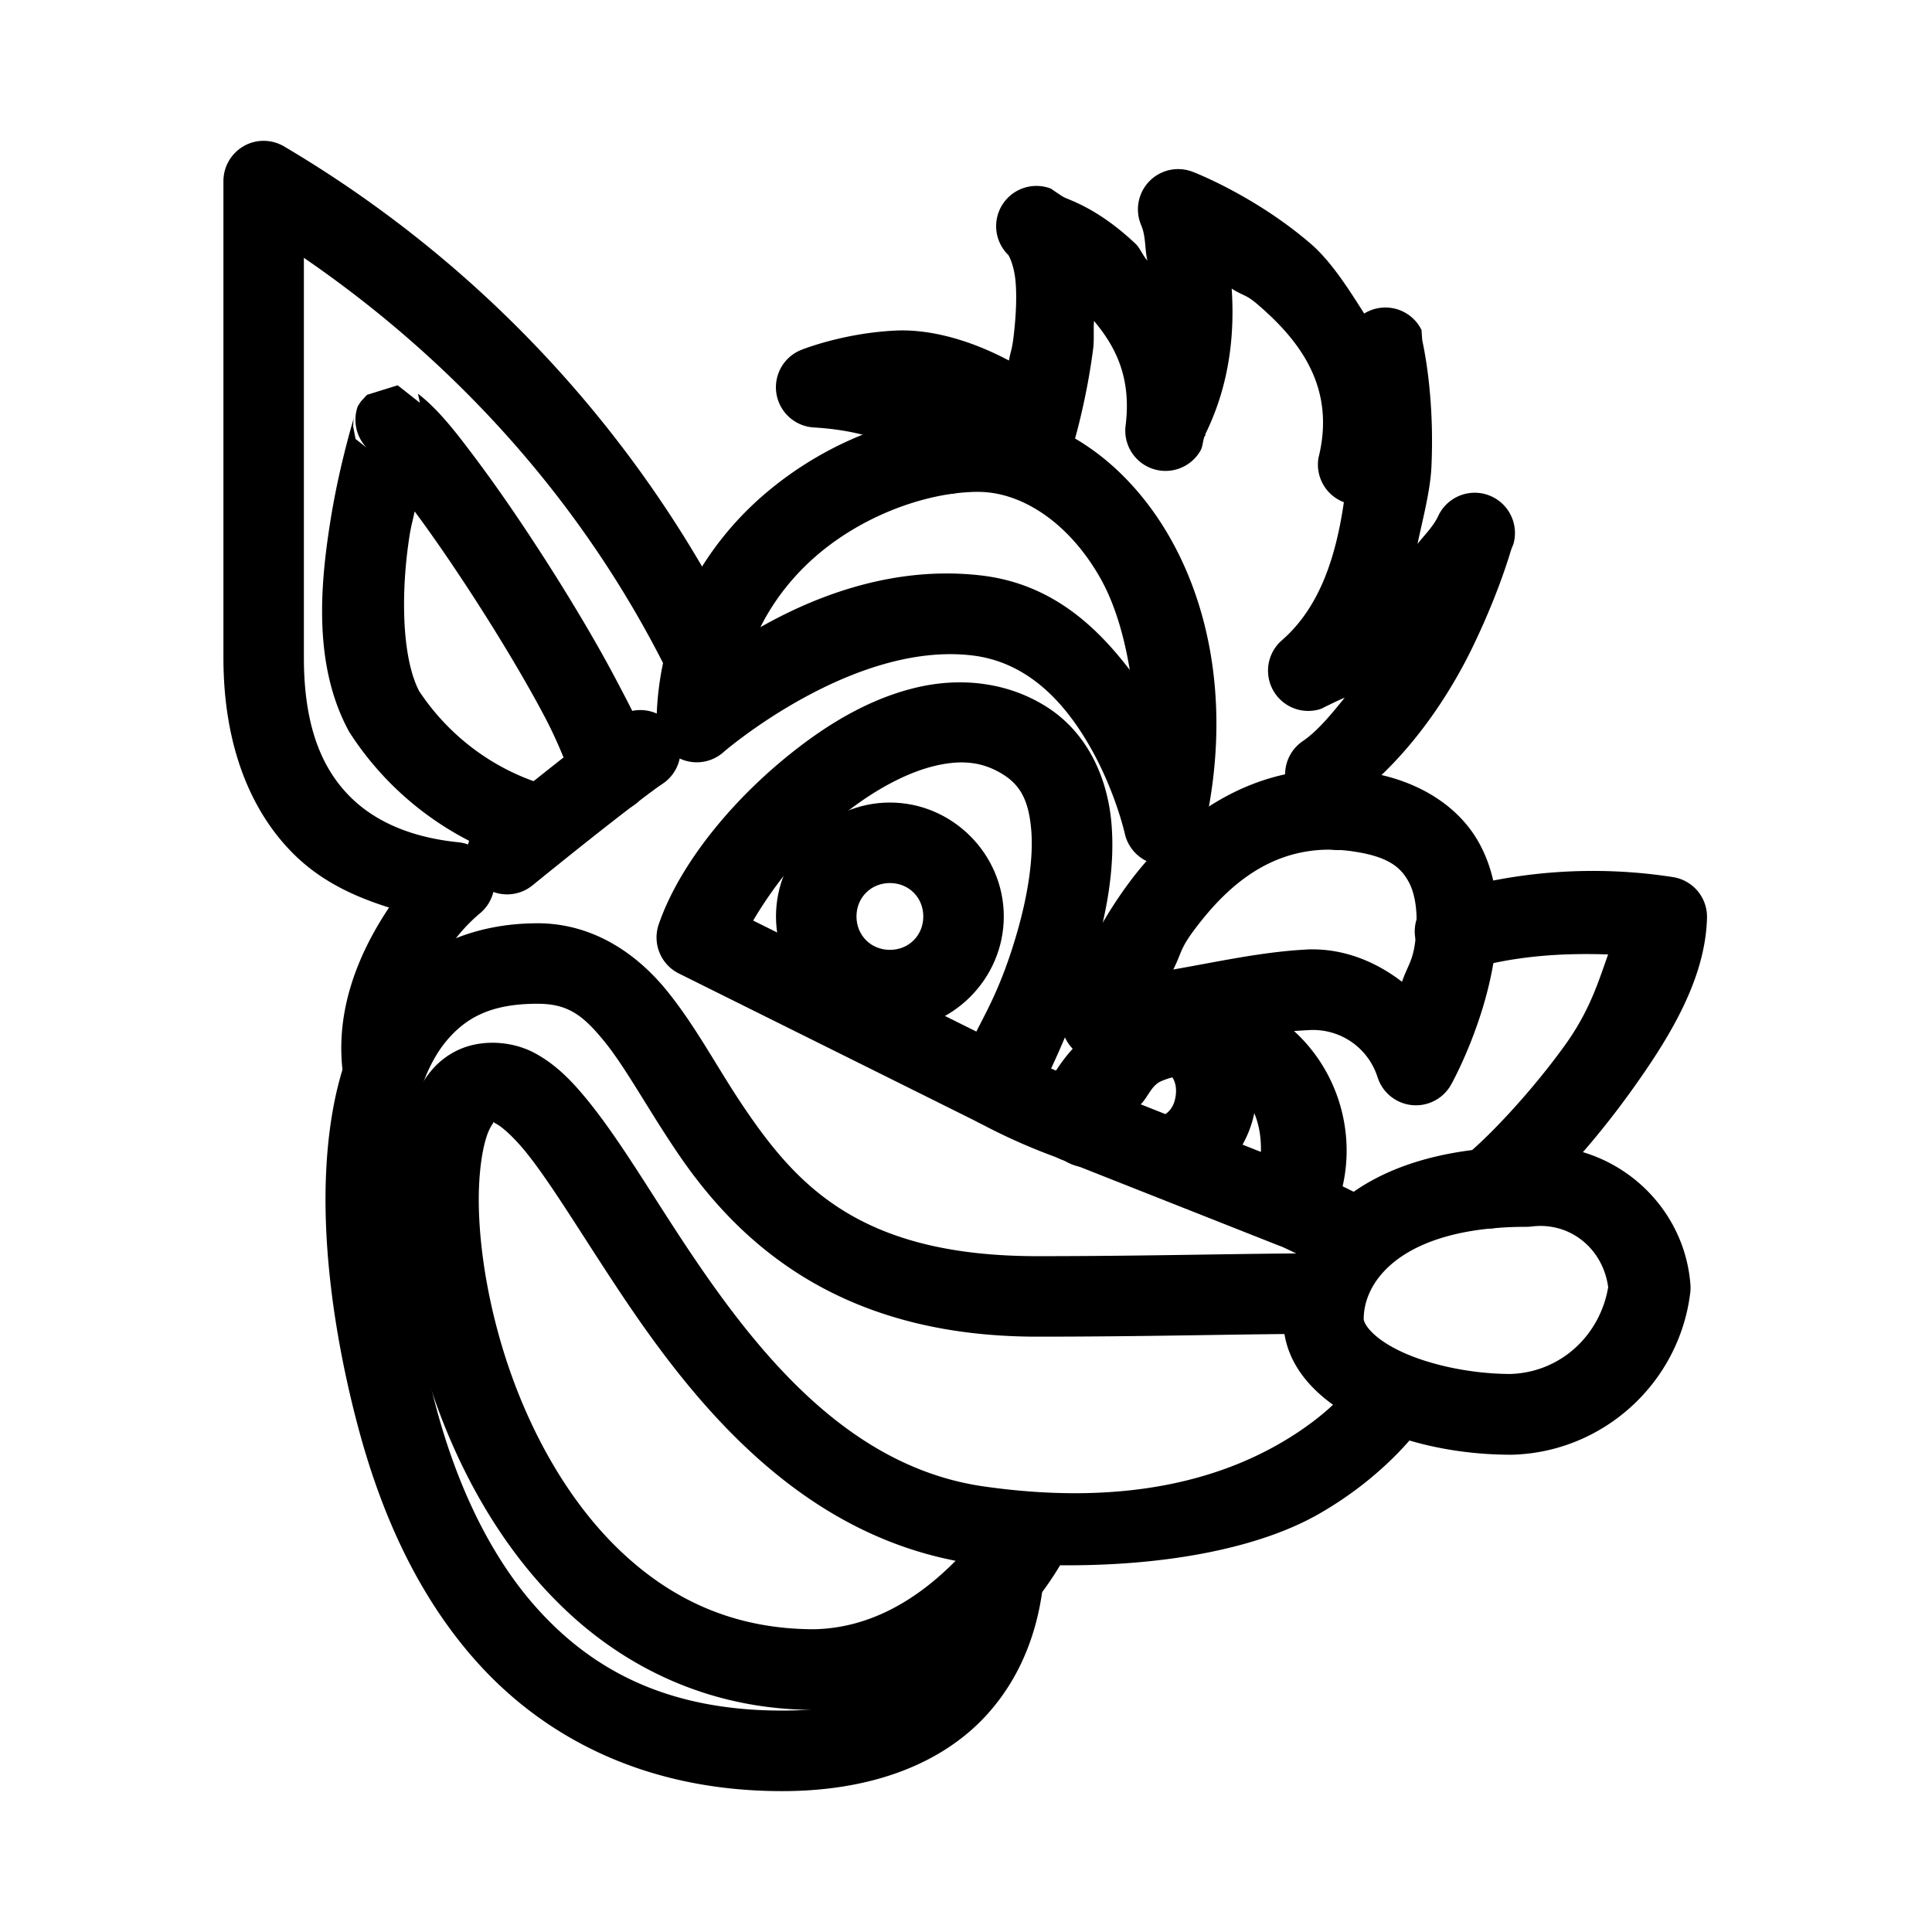 <?xml version="1.0" encoding="UTF-8"?>
<svg id="svg16" version="1.1" viewBox="0 0 48 48" xmlns="http://www.w3.org/2000/svg">
 <defs id="defs1">
  <style id="style1">.a{fill:none;stroke:#000;stroke-width:2px;stroke-linecap:round;stroke-linejoin:round;}</style>
 </defs>
 <path id="path1" d="m11.352 26.102a1 1 0 0 0-0.006 2e-3c-0.659 0.327-0.974 0.926-1.17 1.541-0.196 0.615-0.278 1.314-0.283 2.092-0.01 1.556 0.307 3.426 0.994 5.279s1.75 3.691 3.289 5.1c1.54 1.409 3.589 2.365 6.055 2.365a1 1 0 0 0 0.018 0c2.529-0.044 4.808-1.434 6.088-3.592 2.748 0.021 5.003-0.462 6.42-1.27 1.8-1.026 2.639-2.312 2.639-2.312a1 1 0 0 0-0.309-1.381 1 1 0 0 0-1.379 0.307s-0.508 0.83-1.943 1.648c-1.435 0.819-3.74 1.561-7.322 1.049-3.315-0.474-5.568-3.225-7.371-5.932-0.901-1.353-1.661-2.659-2.455-3.639-0.397-0.49-0.801-0.913-1.342-1.201-0.541-0.288-1.309-0.356-1.922-0.057zm0.881 1.799c0.057-0.032-0.027-0.045 0.102 0.023 0.134 0.071 0.413 0.309 0.727 0.695 0.627 0.773 1.405 2.079 2.344 3.488 1.809 2.717 4.356 5.897 8.336 6.67-0.951 0.963-2.124 1.674-3.519 1.701-1.959-0.003-3.465-0.712-4.695-1.838-1.233-1.128-2.161-2.696-2.764-4.32-0.603-1.624-0.877-3.304-0.869-4.57 0.004-0.633 0.083-1.163 0.189-1.496 0.105-0.329 0.229-0.392 0.15-0.354z" stop-color="#000000" stroke-linecap="round" stroke-linejoin="round"/>
 <path id="path2" d="m13.35 22.939c-1.607 0-2.919 0.617-3.76 1.602-0.841 0.984-1.23 2.243-1.398 3.543-0.336 2.6 0.201 5.476 0.703 7.363 0.505 1.897 1.376 4.125 3.029 5.928s4.13 3.125 7.506 3.125c2.406 0 4.075-0.788 5.078-1.887 1.004-1.099 1.324-2.402 1.418-3.344a1 1 0 0 0-0.896-1.094 1 1 0 0 0-1.094 0.895c-0.066 0.668-0.298 1.53-0.904 2.193-0.606 0.664-1.608 1.236-3.602 1.236-2.874 0-4.702-1.027-6.031-2.477-1.329-1.45-2.117-3.377-2.572-5.09-0.458-1.723-0.927-4.471-0.652-6.594 0.137-1.061 0.456-1.939 0.936-2.5s1.097-0.9 2.24-0.9c0.748 0 1.122 0.272 1.656 0.926 0.535 0.654 1.081 1.678 1.82 2.769 1.479 2.184 3.969 4.576 8.943 4.576 2.866 0 5.205-0.07 7.061-0.07a1 1 0 0 0 1-1 1 1 0 0 0-1-1c-1.905 0-4.227 0.07-7.061 0.07-4.386 1e-6 -5.966-1.746-7.287-3.697-0.661-0.976-1.195-2.018-1.928-2.914-0.733-0.897-1.813-1.66-3.205-1.66z" stop-color="#000000" stroke-linecap="round" stroke-linejoin="round"/>
 <path id="path3" d="m37.848 28.492c-2.038 0.016-3.533 0.527-4.521 1.35-1.003 0.835-1.445 1.948-1.445 2.928 0 1.262 0.989 2.098 2.039 2.602 1.05 0.504 2.329 0.77 3.619 0.77a1 1 0 0 0 0.027 0c2.259-0.059 4.149-1.775 4.426-4.018a1 1 0 0 0 0.006-0.195c-0.153-2.106-2.057-3.671-4.15-3.436zm0.205 1.98c0.964-0.12 1.775 0.56 1.902 1.508-0.207 1.21-1.195 2.12-2.434 2.156-0.994-3e-3 -2.036-0.233-2.738-0.57-0.707-0.339-0.902-0.689-0.902-0.797 0-0.391 0.163-0.923 0.725-1.391 0.562-0.467 1.571-0.898 3.324-0.898a1 1 0 0 0 0.123-0.008z" stop-color="#000000" stroke-linecap="round" stroke-linejoin="round"/>
 <path id="path4" d="m6.055 3.631a1 1 0 0 0-0.504 0.869v11.84c0 2.143 0.651 3.783 1.732 4.865 0.684 0.685 1.517 1.071 2.383 1.342-0.848 1.27-1.376 2.728-1.123 4.275a1 1 0 0 0 1.148 0.824 1 1 0 0 0 0.826-1.148c-0.234-1.433 0.301-2.88 1.414-3.812a1 1 0 0 0-0.541-1.76c-1.081-0.109-2.024-0.463-2.693-1.133-0.669-0.67-1.147-1.696-1.147-3.453v-9.934c3.851 2.64 7.012 6.176 9.082 10.385a1 1 0 0 0 1.338 0.457 1 1 0 0 0 0.457-1.34c-2.514-5.11-6.466-9.374-11.369-12.27a1 1 0 0 0-1.004-0.008z" stop-color="#000000" stroke-linecap="round" stroke-linejoin="round"/>
 <path id="path5" d="m24.416 16.99c-0.542-0.072-1.089-0.036-1.607 0.082-1.036 0.236-1.996 0.765-2.857 1.412-1.724 1.294-3.076 2.995-3.586 4.481a1 1 0 0 0 0.5 1.221l7.459 3.709a1 1 0 0 0 1.322-0.412s0.968-1.748 1.555-3.799c0.293-1.025 0.505-2.135 0.412-3.227-0.093-1.091-0.567-2.238-1.621-2.902-0.497-0.313-1.034-0.493-1.576-0.564zm-1.162 2.031c0.651-0.149 1.168-0.094 1.674 0.225 0.446 0.281 0.634 0.68 0.693 1.379 0.059 0.699-0.088 1.619-0.342 2.508-0.375 1.31-0.745 1.947-1.022 2.496l-5.545-2.758c0.51-0.864 1.348-1.967 2.439-2.787 0.703-0.528 1.45-0.914 2.102-1.062z" stop-color="#000000" stroke-linecap="round" stroke-linejoin="round"/>
 <path id="path6" d="m29.707 24.705c-1.734-0.003-3.386 1.11-3.924 2.885a1 1 0 0 0 0.59 1.221l5.359 2.119a1 1 0 0 0 1.248-0.455c1.012-1.875 0.362-4.239-1.467-5.332a1 1 0 0 0-0.084-0.045c-0.558-0.266-1.145-0.391-1.723-0.393zm-0.869 2.162c0.511-0.226 1.116-0.219 1.682 0.033 0.612 0.39 0.824 1.04 0.807 1.719l-2.986-1.182c0.181-0.182 0.268-0.469 0.498-0.57z" stop-color="#000000" stroke-linecap="round" stroke-linejoin="round"/>
 <path id="path7" d="m25.244 26.119a1 1 0 0 0-1.355 0.406 1 1 0 0 0 0.408 1.355c0.689 0.371 1.406 0.686 2.144 0.943a1 1 0 0 0 1.273-0.615 1 1 0 0 0-0.615-1.273c-0.639-0.222-1.26-0.496-1.855-0.816z" stop-color="#000000" stroke-linecap="round" stroke-linejoin="round"/>
 <path id="path8" d="m32.551 29.092a1 1 0 0 0-1.328 0.488 1 1 0 0 0 0.486 1.328c0.93 0.431 1.557 0.758 1.557 0.758a1 1 0 0 0 1.35-0.422 1 1 0 0 0-0.422-1.35s-0.672-0.353-1.643-0.803z" stop-color="#000000" stroke-linecap="round" stroke-linejoin="round"/>
 <path id="path9" d="m38.691 21.668c-0.956 0.065-1.905 0.237-2.828 0.514a1 1 0 0 0-0.672 1.246 1 1 0 0 0 1.246 0.67c1.143-0.342 2.329-0.426 3.516-0.385-0.248 0.696-0.46 1.404-1.072 2.254-0.873 1.212-1.96 2.343-2.5 2.768a1 1 0 0 0-0.166 1.404 1 1 0 0 0 1.404 0.168c0.82-0.645 1.908-1.814 2.885-3.17 0.977-1.355 1.864-2.808 1.906-4.328a1 1 0 0 0-0.846-1.018c-0.953-0.148-1.917-0.188-2.873-0.123z" stop-color="#000000" stroke-linecap="round" stroke-linejoin="round"/>
 <path id="circle9" d="m22.109 19.939c-1.551 0-2.83 1.279-2.83 2.83s1.279 2.83 2.83 2.83 2.83-1.279 2.83-2.83-1.279-2.83-2.83-2.83zm0 2c0.47 0 0.83 0.36 0.83 0.83s-0.36 0.83-0.83 0.83-0.83-0.36-0.83-0.83 0.36-0.83 0.83-0.83z" stop-color="#000000" stroke-linecap="round" stroke-linejoin="round"/>
 <path id="path10" d="m29.127 24.703a1 1 0 0 0-0.609 0.461 1 1 0 0 0 0.357 1.369c0.295 0.173 0.369 0.413 0.336 0.68-0.033 0.267-0.164 0.482-0.492 0.578a1 1 0 0 0-0.678 1.24 1 1 0 0 0 1.24 0.678c1.093-0.32 1.793-1.27 1.914-2.252 0.121-0.982-0.328-2.074-1.31-2.65a1 1 0 0 0-0.758-0.104z" stop-color="#000000" stroke-linecap="round" stroke-linejoin="round"/>
 <path id="path11" d="m26.596 26.596a1 1 0 0 0-0.75 1.199c0.061 0.263 0.166 0.514 0.311 0.742a1 1 0 0 0 1.381 0.307 1 1 0 0 0 0.307-1.381c-0.023-0.036-0.039-0.075-0.049-0.117a1 1 0 0 0-1.199-0.75z" stop-color="#000000" stroke-linecap="round" stroke-linejoin="round"/>
 <path id="path12" d="m24.311 10.221c-1.742 0-3.656 0.677-5.215 1.971s-2.745 3.268-2.785 5.732a1 1 0 0 0 1.676 0.752s3.174-2.74 6.158-2.393c1.383 0.161 2.302 1.161 2.932 2.262 0.63 1.1 0.867 2.16 0.867 2.16a1 1 0 0 0 1.951 0.014c0.682-2.905 0.244-5.488-0.836-7.375s-2.836-3.123-4.748-3.123zm0 2c1.028 0 2.207 0.712 3.012 2.117 0.362 0.632 0.601 1.434 0.746 2.307-0.841-1.099-1.959-2.146-3.693-2.348-2.141-0.249-4.075 0.487-5.484 1.285 0.365-0.726 0.872-1.345 1.482-1.852 1.188-0.986 2.74-1.51 3.938-1.51z" stop-color="#000000" stroke-linecap="round" stroke-linejoin="round"/>
 <path id="path13" d="m33.867 19.17c-2.696-0.376-4.674 1.223-5.814 2.758-1.141 1.535-1.637 3.131-1.637 3.131a1 1 0 0 0 1.195 1.272c1.619-0.404 3.273-0.651 4.939-0.74 0.764-0.031 1.443 0.445 1.676 1.174a1 1 0 0 0 1.832 0.172s0.846-1.51 1.082-3.256c0.118-0.873 0.1-1.859-0.404-2.758-0.504-0.899-1.521-1.564-2.869-1.752zm-0.275 1.98c0.912 0.127 1.209 0.406 1.4 0.748 0.192 0.342 0.25 0.89 0.166 1.514-0.064 0.475-0.178 0.56-0.326 0.98-0.669-0.515-1.476-0.838-2.361-0.803a1 1 0 0 0-0.014 2e-3c-1.116 0.059-2.207 0.305-3.307 0.496 0.209-0.415 0.162-0.501 0.508-0.967 0.909-1.223 2.11-2.225 3.934-1.971z" stop-color="#000000" stroke-linecap="round" stroke-linejoin="round"/>
 <path id="path14" d="m29.631 4.268a1 1 0 0 0-1.279 1.326c0.121 0.282 0.086 0.588 0.154 0.881-0.108-0.119-0.183-0.314-0.293-0.418-0.85-0.802-1.496-1.036-1.766-1.15-0.052-0.022-0.338-0.221-0.338-0.221a1 1 0 0 0-1.057 1.65c0.006 0.006 0.135 0.225 0.176 0.625 0.04 0.4 0.013 0.932-0.051 1.443-0.037 0.291-0.062 0.297-0.111 0.553-0.955-0.508-1.957-0.784-2.811-0.744-1.314 0.061-2.346 0.479-2.346 0.479a1 1 0 0 0 0.312 1.928c0.69 0.04 1.332 0.175 1.752 0.365s0.562 0.367 0.609 0.545a1 1 0 0 0 1.225 0.707 1 1 0 0 0 0.707-1.227c-0.017-0.062-0.071-0.097-0.092-0.156 0.179 0.133 0.383 0.186 0.539 0.385a1 1 0 0 0 1.748-0.344s0.3-1.035 0.451-2.24c0.027-0.217 0.004-0.455 0.02-0.682 0.523 0.624 0.937 1.392 0.785 2.603a1 1 0 0 0 1.861 0.619c0.066-0.116 0.052-0.256 0.111-0.375l0.014 0.004c0.002-0.014-0.007-0.022-0.006-0.035 0.563-1.144 0.74-2.369 0.656-3.619 0.296 0.19 0.344 0.135 0.646 0.395 1.097 0.94 1.937 2.104 1.51 3.812a1 1 0 0 0 0.631 1.1c-0.188 1.296-0.576 2.593-1.537 3.428a1 1 0 0 0 0.973 1.705s0.438-0.221 0.584-0.275c-0.335 0.414-0.676 0.83-1.041 1.078a1 1 0 0 0-0.219 1.453c0.063 0.079 0.097 0.176 0.1 0.277a1 1 0 0 0 1.022 0.977 1 1 0 0 0 0.979-1.022c-0.005-0.211-0.154-0.379-0.211-0.58 1.139-1 1.995-2.293 2.559-3.463 0.621-1.287 0.902-2.249 0.941-2.379 0.002-0.004 0.006-0.007 0.008-0.012l-0.004-2e-3c0.002-7e-3 0.057-0.141 0.057-0.141a1 1 0 0 0-1.865-0.705c-0.123 0.264-0.336 0.468-0.516 0.697 0.138-0.655 0.319-1.327 0.346-1.924 0.077-1.728-0.184-2.919-0.227-3.129-2.7e-5 -1.303e-4 2.6e-5 -0.002 0-0.002-0.004-0.017-0.02-0.26-0.02-0.26a1 1 0 0 0-1.424-0.408c-0.41-0.647-0.831-1.308-1.342-1.746-1.401-1.2-2.922-1.777-2.922-1.777z" stop-color="#000000" stroke-linecap="round" stroke-linejoin="round"/>
 <path id="path15" d="m9.879 9.572c-1.071e-4 -1.13e-5 -0.762 0.238-0.762 0.238-1.575e-4 1.366e-4 -0.152 0.166-0.152 0.166-4.173e-4 5.711e-4 -0.066 0.1-0.078 0.123a1 1 0 0 0 0.221 1.022c-0.122-0.095-0.275-0.215-0.275-0.215 5.7e-5 1.59e-4 -0.059-0.315-0.059-0.314 1.52e-5 6.09e-4 0.006-0.143 0.01-0.17 0.016-0.109 0.017-0.084 0.016-0.08-0.002 0.007-0.014 0.056-0.031 0.117-0.035 0.123-0.091 0.316-0.154 0.561-0.127 0.489-0.29 1.181-0.414 1.971-0.248 1.578-0.415 3.545 0.461 5.166a1 1 0 0 0 0.041 0.068c1.022 1.572 2.583 2.721 4.389 3.228a1 1 0 0 0 1.232-0.691 1 1 0 0 0-0.691-1.234c-1.323-0.372-2.46-1.213-3.219-2.357-0.44-0.847-0.456-2.484-0.238-3.869 0.037-0.234 0.082-0.38 0.125-0.594 0.003 0.004 0.004 0.003 0.008 0.008 0.531 0.714 1.14 1.613 1.717 2.523 0.577 0.911 1.122 1.835 1.523 2.6s0.643 1.486 0.641 1.469a1 1 0 0 0 1.119 0.865 1 1 0 0 0 0.865-1.119c-0.092-0.722-0.418-1.311-0.855-2.144-0.438-0.834-1.004-1.793-1.603-2.74-0.6-0.947-1.23-1.878-1.801-2.647-0.571-0.769-1.012-1.341-1.531-1.742l0.049 0.227c-0.247-0.194-0.551-0.434-0.551-0.434z" stop-color="#000000" stroke-linecap="round" stroke-linejoin="round"/>
 <path id="path16" d="m15.361 17.805c-0.472 0.311-1.26 0.932-2.002 1.522s-1.391 1.119-1.391 1.119a1 1 0 0 0-0.145 1.406 1 1 0 0 0 1.406 0.145s0.642-0.523 1.373-1.103 1.598-1.249 1.855-1.418a1 1 0 0 0 0.287-1.385 1 1 0 0 0-1.385-0.285z" stop-color="#000000" stroke-linecap="round" stroke-linejoin="round"/>
</svg>
